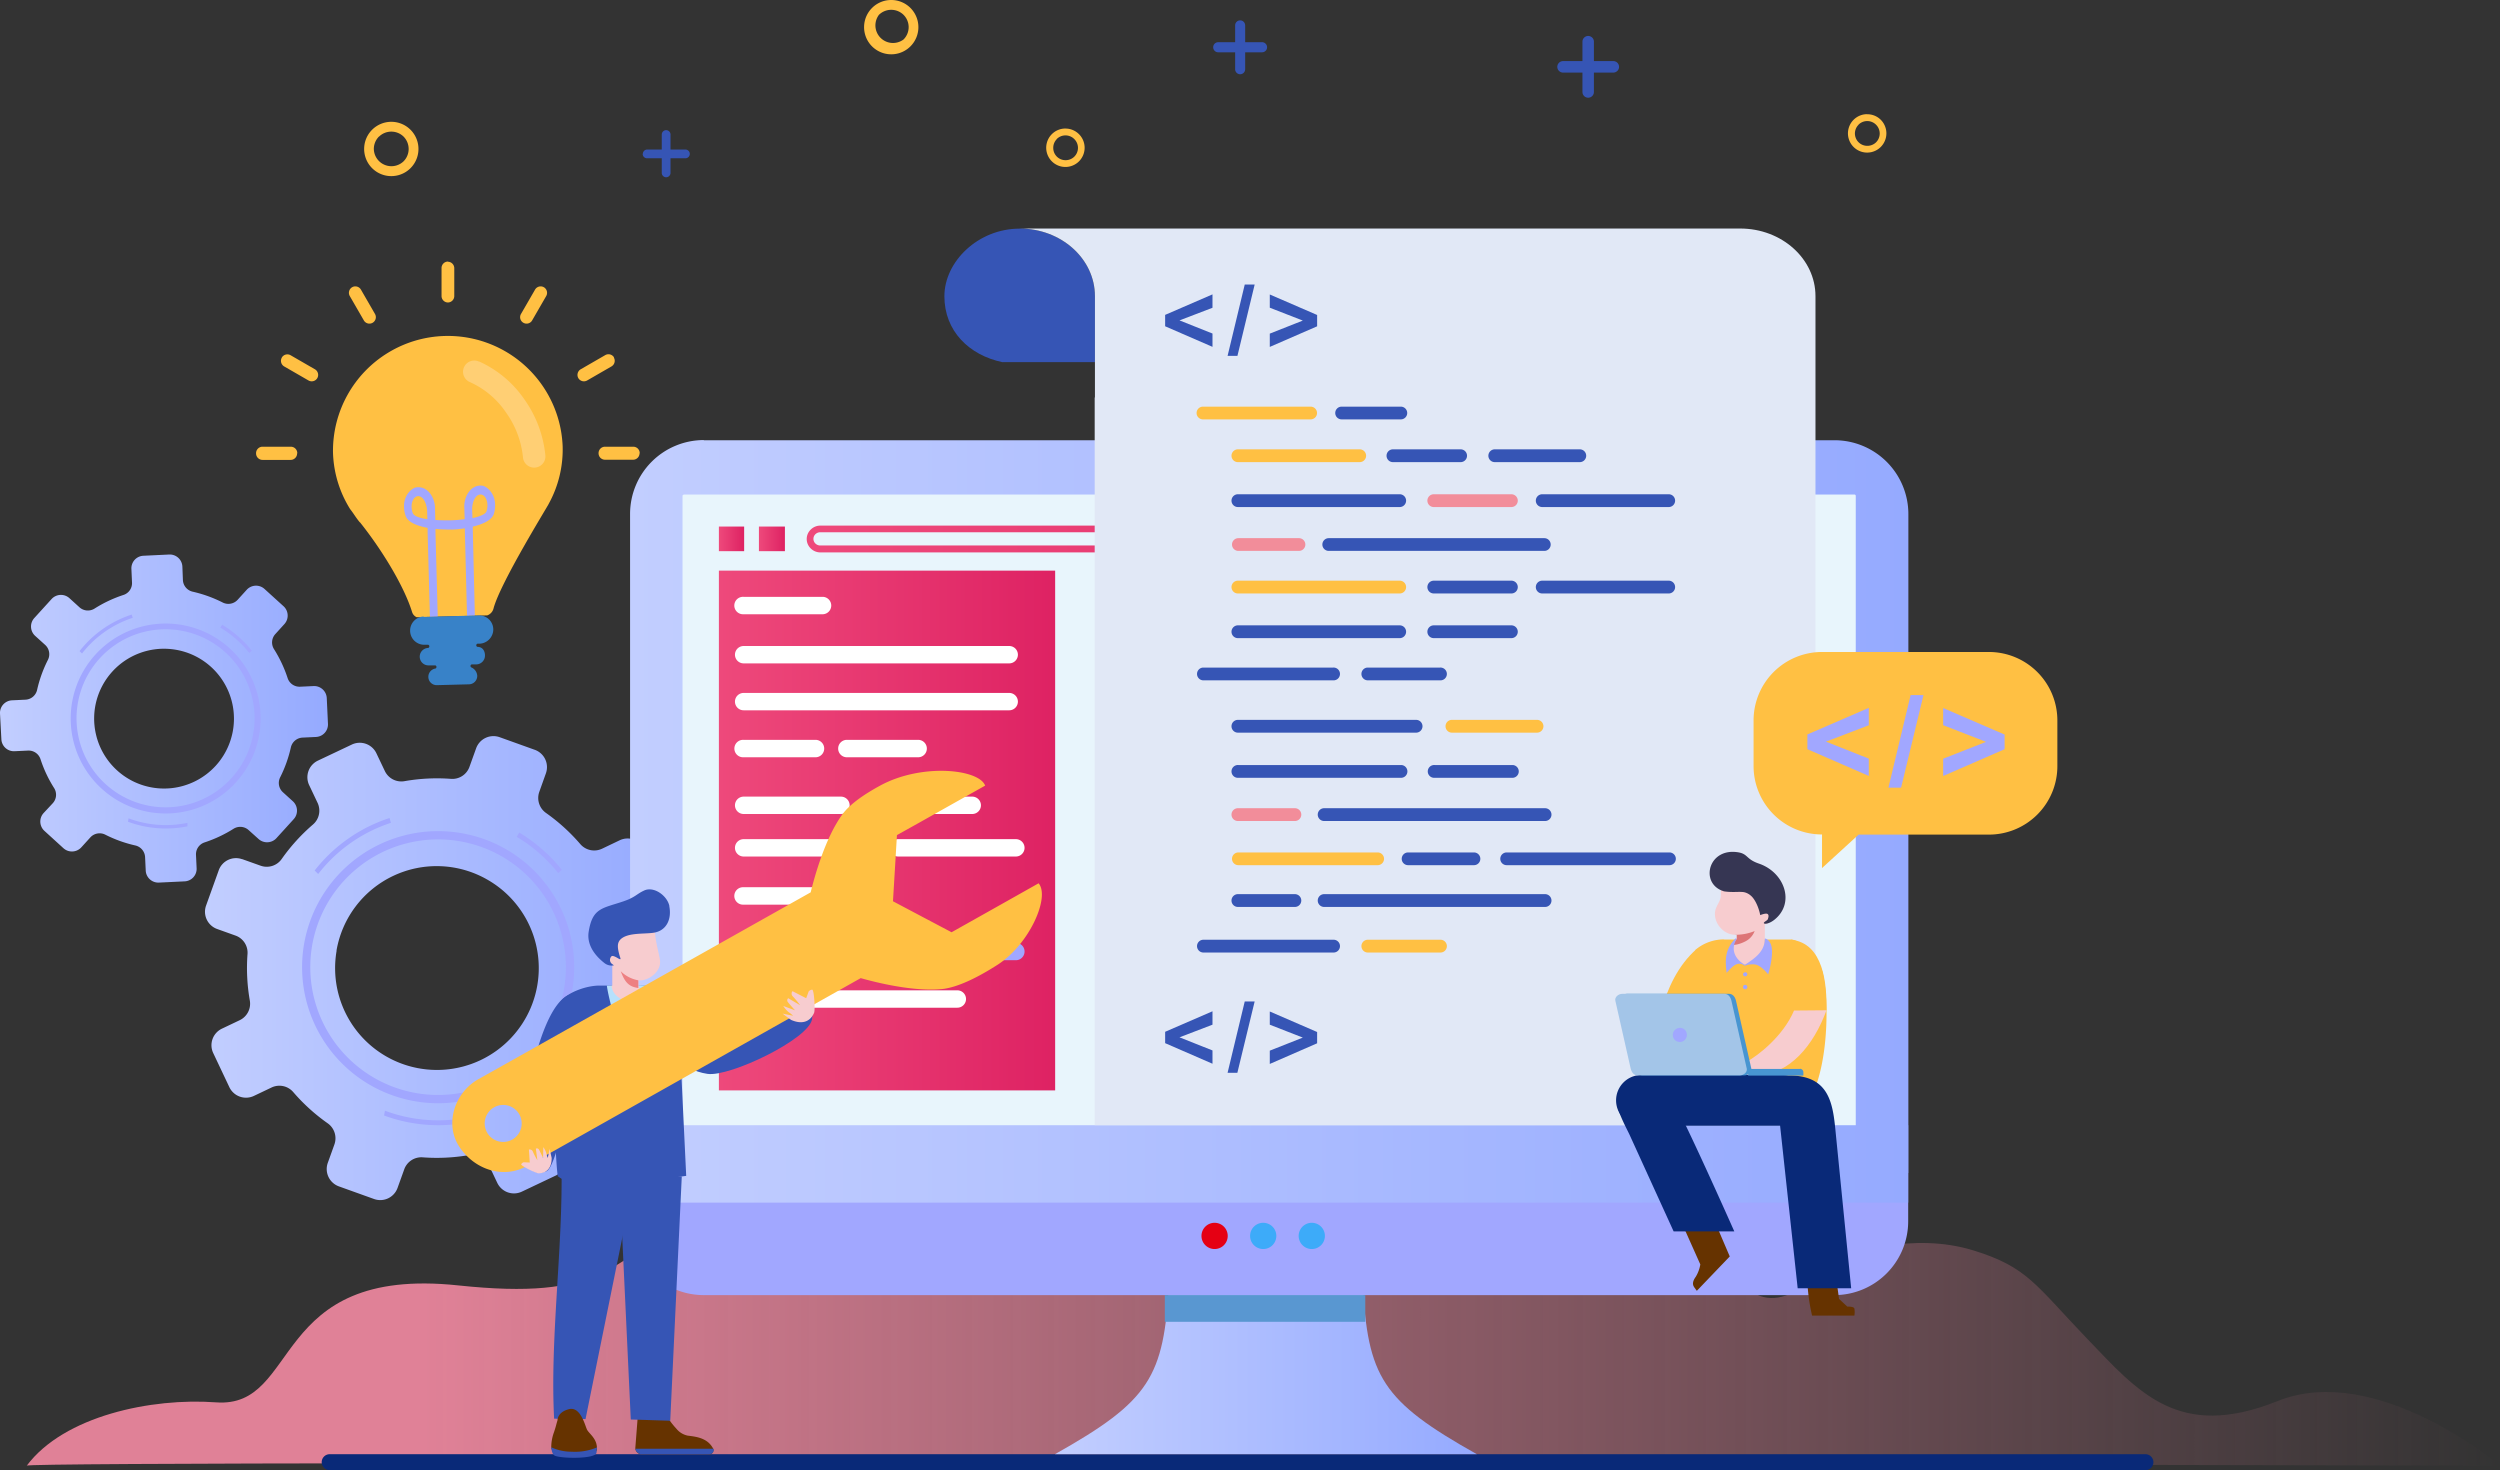 <svg id="Layer_1" data-name="Layer 1" xmlns="http://www.w3.org/2000/svg" xmlns:xlink="http://www.w3.org/1999/xlink" viewBox="0 0 710.75 417.96"><rect x="0" y="0" width="710.75" height="417.96" fill="#333333" stroke="none"/><defs><style>.cls-1,.cls-11,.cls-12,.cls-14,.cls-19,.cls-2,.cls-20,.cls-21,.cls-22,.cls-26,.cls-27,.cls-28,.cls-29,.cls-3,.cls-30,.cls-31,.cls-32,.cls-33,.cls-5,.cls-6,.cls-7,.cls-8,.cls-9{fill-rule:evenodd;}.cls-1{fill:url(#Gradiente_sem_nome_69);}.cls-2{fill:url(#linear-gradient);}.cls-3,.cls-4{fill:#a1a7ff;}.cls-5{fill:url(#linear-gradient-2);}.cls-6{fill:#092978;}.cls-7{fill:url(#linear-gradient-3);}.cls-8{fill:#e8f5fc;}.cls-9{fill:url(#linear-gradient-4);}.cls-10{fill:url(#linear-gradient-5);}.cls-11{fill:#e50013;}.cls-12{fill:#3dabf9;}.cls-13{fill:url(#linear-gradient-6);}.cls-14{fill:#fff;}.cls-15{fill:none;stroke-miterlimit:10;stroke:url(#linear-gradient-7);}.cls-16{fill:url(#linear-gradient-8);}.cls-17{fill:url(#linear-gradient-9);}.cls-18{fill:#5997d1;}.cls-19,.cls-25{fill:#3655b5;}.cls-20{fill:#e1e8f6;}.cls-21,.cls-34{fill:#ffc043;}.cls-22{fill:#3882c8;}.cls-23{fill:#ffcf74;}.cls-24{fill:#630;}.cls-26{fill:#b6e0fc;}.cls-27{fill:#f7cccf;}.cls-28{fill:#ed8082;}.cls-29{fill:#f28d9a;}.cls-30{fill:#dd7577;}.cls-31{fill:#363653;}.cls-32{fill:#4895d1;}.cls-33{fill:#a3c5e8;}</style><linearGradient id="Gradiente_sem_nome_69" x1="7.57" y1="369.79" x2="710.75" y2="369.79" gradientUnits="userSpaceOnUse"><stop offset="0.16" stop-color="#e08197"/><stop offset="1" stop-color="#e08197" stop-opacity="0"/></linearGradient><linearGradient id="linear-gradient" x1="58.25" y1="275.24" x2="190.12" y2="275.24" gradientUnits="userSpaceOnUse"><stop offset="0" stop-color="#c2ceff"/><stop offset="1" stop-color="#95aaff"/></linearGradient><linearGradient id="linear-gradient-2" x1="0" y1="204.31" x2="93.28" y2="204.31" xlink:href="#linear-gradient"/><linearGradient id="linear-gradient-3" x1="179.13" y1="229.32" x2="542.5" y2="229.32" xlink:href="#linear-gradient"/><linearGradient id="linear-gradient-4" x1="299.92" y1="388.03" x2="419.86" y2="388.03" xlink:href="#linear-gradient"/><linearGradient id="linear-gradient-5" x1="179.13" y1="330.91" x2="542.5" y2="330.91" xlink:href="#linear-gradient"/><linearGradient id="linear-gradient-6" x1="204.38" y1="236.11" x2="299.99" y2="236.11" gradientUnits="userSpaceOnUse"><stop offset="0" stop-color="#ee497b"/><stop offset="1" stop-color="#de2263"/></linearGradient><linearGradient id="linear-gradient-7" x1="229.33" y1="153.2" x2="504.03" y2="153.2" xlink:href="#linear-gradient-6"/><linearGradient id="linear-gradient-8" x1="215.76" y1="153.2" x2="223.14" y2="153.2" xlink:href="#linear-gradient-6"/><linearGradient id="linear-gradient-9" x1="204.38" y1="153.2" x2="211.57" y2="153.2" xlink:href="#linear-gradient-6"/></defs><title>Platforms Supported</title><path class="cls-1" d="M710.75,416.69s-35-29.69-63.23-18.37-39.61-2.59-54.22-17.81-16.86-20.26-32.2-25c-16.85-5.26-36,.38-41.09,4.49s-18.75,18.61-28.54-1-6.32-15.29-21.22-10.54c-8.93,2.84-40.31,18.18-55.76-2.79-6.86-9.31-19.44-22.38-34.64-20.45s-20.68,6.65-29.46,11.14-21.16-.32-28.91-4.49c-10.73-5.77-28.22-14.28-39.05-4.49C266.26,342,266,349,239.45,336.77c-9.93-4.58-25-6.21-41.18,5.78-23.48,17.35-27.46,27.18-68,22.89-53.87-5.71-44.68,35.05-68.86,33.25-18.35-1.36-43.24,3.87-53.8,18-.88-1.64,703.18,0,703.18,0"/><path class="cls-2" d="M68.83,244.24l5.24,1.87a5.18,5.18,0,0,0,6-1.88A53.67,53.67,0,0,1,89,234.39a5.19,5.19,0,0,0,1.28-6.15l-2.37-5a5.23,5.23,0,0,1,2.48-7l9.63-4.56a5.24,5.24,0,0,1,7,2.5l2.38,5a5.19,5.19,0,0,0,5.57,2.91,53.38,53.38,0,0,1,13.27-.66,5.16,5.16,0,0,0,5.24-3.45l1.88-5.23a5.24,5.24,0,0,1,6.68-3.17l10,3.59a5.23,5.23,0,0,1,3.16,6.69l-1.87,5.24a5.2,5.2,0,0,0,1.87,6A53.62,53.62,0,0,1,165,240a5.21,5.21,0,0,0,6.16,1.29l5-2.39a5.22,5.22,0,0,1,7,2.5l4.56,9.63a5.22,5.22,0,0,1-2.49,7l-5,2.38a5.19,5.19,0,0,0-2.91,5.57,53.91,53.91,0,0,1,.66,13.27,5.18,5.18,0,0,0,3.44,5.25l5.24,1.87a5.22,5.22,0,0,1,3.16,6.68l-3.59,10a5.23,5.23,0,0,1-6.68,3.17l-5.24-1.88a5.19,5.19,0,0,0-6,1.88,53.62,53.62,0,0,1-8.91,9.84,5.18,5.18,0,0,0-1.3,6.15l2.39,5a5.22,5.22,0,0,1-2.49,7l-9.63,4.57a5.25,5.25,0,0,1-7-2.5l-2.37-5a5.19,5.19,0,0,0-5.58-2.9,53.81,53.81,0,0,1-13.26.65,5.17,5.17,0,0,0-5.25,3.45l-1.88,5.23a5.22,5.22,0,0,1-6.68,3.17l-10-3.59a5.24,5.24,0,0,1-3.16-6.69l1.88-5.23a5.2,5.2,0,0,0-1.89-6,53.89,53.89,0,0,1-9.83-8.91,5.18,5.18,0,0,0-6.15-1.28l-5,2.38a5.24,5.24,0,0,1-7-2.49l-4.56-9.64a5.22,5.22,0,0,1,2.49-7l5-2.38a5.19,5.19,0,0,0,2.9-5.57,53.43,53.43,0,0,1-.66-13.27A5.16,5.16,0,0,0,67,266l-5.25-1.88a5.21,5.21,0,0,1-3.16-6.68l3.59-10a5.21,5.21,0,0,1,6.68-3.16m26.84,26A28.95,28.95,0,1,0,138.41,250,28.9,28.9,0,0,0,95.67,270.25Z"/><path class="cls-3" d="M155.11,255.33a36.33,36.33,0,1,1-22.85-15.86,36.25,36.25,0,0,1,22.85,15.86m-22.35-18.16a38.68,38.68,0,1,0,24.34,16.88A38.53,38.53,0,0,0,132.76,237.17Z"/><path class="cls-4" d="M109.44,315.77a43.18,43.18,0,0,0,23.09,2l.94-.19,0,1.42-.7.14a44.59,44.59,0,0,1-23.58-2Zm1.7-81.84a43.09,43.09,0,0,0-20.68,14.55l-1-1a44.56,44.56,0,0,1,21.29-14.92Zm47.57,14.32a43.69,43.69,0,0,0-9.44-8.83c-.77-.53-1.57-1-2.38-1.52l.73-1.2c.83.5,1.65,1,2.44,1.57a45.08,45.08,0,0,1,9.66,9Z"/><path class="cls-5" d="M3.42,199.1l3.81-.18a3.56,3.56,0,0,0,3.31-2.75,36.57,36.57,0,0,1,3.09-8.58,3.57,3.57,0,0,0-.79-4.24L10,180.78a3.59,3.59,0,0,1-.25-5.07l4.92-5.41a3.6,3.6,0,0,1,5.07-.24l2.83,2.57a3.56,3.56,0,0,0,4.29.4,36.68,36.68,0,0,1,8.25-3.89,3.52,3.52,0,0,0,2.42-3.55l-.17-3.82A3.57,3.57,0,0,1,40.79,158l7.31-.35a3.59,3.59,0,0,1,3.75,3.42L52,164.9a3.56,3.56,0,0,0,2.76,3.31,37.28,37.28,0,0,1,8.57,3.09,3.56,3.56,0,0,0,4.24-.79l2.57-2.83a3.58,3.58,0,0,1,5.06-.24l5.42,4.92a3.59,3.59,0,0,1,.23,5.07l-2.57,2.83a3.55,3.55,0,0,0-.38,4.29,37.08,37.08,0,0,1,3.88,8.25,3.55,3.55,0,0,0,3.55,2.43l3.82-.18a3.59,3.59,0,0,1,3.75,3.41l.34,7.31a3.57,3.57,0,0,1-3.41,3.75l-3.81.18a3.58,3.58,0,0,0-3.32,2.76A36.79,36.79,0,0,1,79.65,221a3.56,3.56,0,0,0,.79,4.24l2.83,2.57a3.6,3.6,0,0,1,.24,5.07l-4.92,5.41a3.61,3.61,0,0,1-5.08.24L70.69,236a3.56,3.56,0,0,0-4.29-.38,37.08,37.08,0,0,1-8.25,3.88A3.55,3.55,0,0,0,55.72,243l.18,3.82a3.57,3.57,0,0,1-3.41,3.75l-7.31.35a3.59,3.59,0,0,1-3.75-3.42l-.18-3.81a3.58,3.58,0,0,0-2.76-3.32,36.63,36.63,0,0,1-8.57-3.08,3.57,3.57,0,0,0-4.24.79l-2.57,2.83a3.6,3.6,0,0,1-5.07.24l-5.41-4.93a3.59,3.59,0,0,1-.24-5.06L15,228.36a3.56,3.56,0,0,0,.4-4.29,36.25,36.25,0,0,1-3.89-8.25,3.55,3.55,0,0,0-3.55-2.43l-3.82.18a3.57,3.57,0,0,1-3.75-3.41L0,202.85a3.59,3.59,0,0,1,3.42-3.75m23.82,9.49a19.87,19.87,0,1,0,21.83-24A19.85,19.85,0,0,0,27.24,208.59Z"/><path class="cls-3" d="M68.37,190.54a25.31,25.31,0,1,1-15.92-11.06,25.25,25.25,0,0,1,15.92,11.06M52.79,177.88a27,27,0,1,0,17,11.76A26.91,26.91,0,0,0,52.79,177.88Z"/><path class="cls-4" d="M36.55,232.65a30,30,0,0,0,16.08,1.41l.66-.13v1l-.49.09a31,31,0,0,1-16.42-1.4Zm1.18-57a30.11,30.11,0,0,0-14.41,10.14l-.71-.67a31,31,0,0,1,14.84-10.4Zm33.15,10a30.45,30.45,0,0,0-6.58-6.15c-.54-.37-1.09-.73-1.66-1.06l.51-.84c.58.35,1.15.72,1.7,1.1a31.28,31.28,0,0,1,6.73,6.27Z"/><path class="cls-6" d="M93.72,413.43H609.94a2.27,2.27,0,0,1,2.27,2.27h0a2.27,2.27,0,0,1-2.27,2.26H93.72a2.27,2.27,0,0,1-2.26-2.26h0a2.27,2.27,0,0,1,2.26-2.27"/><path class="cls-7" d="M200.08,125.16H521.55a21,21,0,0,1,21,21V333.48H179.13V146.11a21,21,0,0,1,21-21"/><path class="cls-8" d="M194.41,140.6H527.23a.36.36,0,0,1,.36.36V352.39a.37.37,0,0,1-.36.37H194.41a.37.37,0,0,1-.37-.37V141a.36.36,0,0,1,.37-.36"/><path class="cls-9" d="M332.36,364.8c-1.48,26.68-5.38,33.43-32.44,48.63H419.86c-27.06-15.2-31-21.95-32.44-48.63l-27.53-2.17Z"/><path class="cls-3" d="M542.5,333.48v13.77a21,21,0,0,1-21,20.95H200.08a21,21,0,0,1-21-20.95V333.48Z"/><rect class="cls-10" x="179.13" y="319.9" width="363.37" height="22.01"/><path class="cls-11" d="M345.31,347.64a3.73,3.73,0,1,1-3.73,3.73,3.74,3.74,0,0,1,3.73-3.73"/><path class="cls-12" d="M359.13,347.64a3.73,3.73,0,1,1-3.73,3.73,3.73,3.73,0,0,1,3.73-3.73"/><path class="cls-12" d="M372.94,347.64a3.73,3.73,0,1,1-3.73,3.73,3.73,3.73,0,0,1,3.73-3.73"/><rect class="cls-13" x="204.38" y="162.23" width="95.6" height="147.77"/><path class="cls-14" d="M211.42,281.55h60.75a2.47,2.47,0,0,1,0,4.94H211.42a2.47,2.47,0,1,1,0-4.94"/><path class="cls-14" d="M211.42,169.68H234a2.48,2.48,0,0,1,0,4.95h-22.6a2.48,2.48,0,1,1,0-4.95"/><path class="cls-14" d="M211.42,183.66h75.5a2.47,2.47,0,1,1,0,4.94h-75.5a2.47,2.47,0,1,1,0-4.94"/><path class="cls-14" d="M211.42,197h75.5a2.47,2.47,0,1,1,0,4.94h-75.5a2.47,2.47,0,1,1,0-4.94"/><path class="cls-14" d="M211.42,210.34H232a2.48,2.48,0,0,1,0,4.95H211.42a2.48,2.48,0,1,1,0-4.95"/><path class="cls-14" d="M240.61,210.34h20.57a2.48,2.48,0,0,1,0,4.95H240.61a2.48,2.48,0,0,1,0-4.95"/><path class="cls-14" d="M211.42,226.48h27.66a2.47,2.47,0,0,1,0,4.94H211.42a2.47,2.47,0,1,1,0-4.94"/><path class="cls-14" d="M248.74,226.48h27.67a2.47,2.47,0,0,1,0,4.94H248.74a2.47,2.47,0,0,1,0-4.94"/><path class="cls-14" d="M211.42,238.57h33.44a2.47,2.47,0,1,1,0,4.94H211.42a2.47,2.47,0,1,1,0-4.94"/><path class="cls-14" d="M255.36,238.57h33.45a2.47,2.47,0,0,1,0,4.94H255.36a2.47,2.47,0,0,1,0-4.94"/><path class="cls-14" d="M211.42,252.24H234a2.48,2.48,0,0,1,0,4.95h-22.6a2.48,2.48,0,1,1,0-4.95"/><path class="cls-3" d="M211.42,268.05h33.44a2.47,2.47,0,1,1,0,4.94H211.42a2.47,2.47,0,1,1,0-4.94"/><path class="cls-3" d="M255.36,268.05h33.45a2.47,2.47,0,0,1,0,4.94H255.36a2.47,2.47,0,0,1,0-4.94"/><path class="cls-15" d="M500.19,150.82h-267a2.46,2.46,0,0,0-1.72.7,2.34,2.34,0,0,0,0,3.36,2.46,2.46,0,0,0,1.72.7h267a2.45,2.45,0,0,0,1.71-.7,2.32,2.32,0,0,0,0-3.36,2.45,2.45,0,0,0-1.71-.7m-267-.89h267a3.39,3.39,0,0,1,2.36,1,3.21,3.21,0,0,1,0,4.62,3.39,3.39,0,0,1-2.36,1h-267a3.37,3.37,0,0,1-2.36-1,3.21,3.21,0,0,1,0-4.62A3.37,3.37,0,0,1,233.17,149.93Z"/><rect class="cls-16" x="215.76" y="149.7" width="7.39" height="7"/><rect class="cls-17" x="204.38" y="149.7" width="7.18" height="7"/><rect class="cls-18" x="331.16" y="368.2" width="56.99" height="7.59"/><path class="cls-19" d="M289.89,65c-11.82,0-21.4,9.37-21.4,19.23s7,16.73,16.48,18.73h26.32V84.2c0-10.62-9.58-19.23-21.4-19.23"/><path class="cls-20" d="M289.67,65Zm21.62,48h-.07V319.9H516.14V84.2c0-10.62-9.58-19.23-21.4-19.23H289.89c11.82,0,21.4,8.61,21.4,19.23Z"/><path class="cls-21" d="M102.34,148.49c6.14,7.68,12.52,18.06,14.83,25.56a2.4,2.4,0,0,0,1.3,1.43l20.06-.53a2.81,2.81,0,0,0,1.75-1.85c1.82-7.25,15.86-29.86,15.68-29.79a31.94,31.94,0,0,0,4-16.48,32.66,32.66,0,0,0-65.29,1.75,32,32,0,0,0,4.88,16.17c1,1.26,1.67,2.48,2.74,3.74"/><path class="cls-3" d="M121.42,144.94c-.58-4.91-4-4.92-4.39-1.39a5.56,5.56,0,0,0,.32,2.32c.29.84,1.91,1.41,4.15,1.74Zm12.8-.35c.32-4.92,3.77-5.12,4.31-1.61a5.42,5.42,0,0,1-.2,2.33c-.24.85-1.83,1.51-4,2Zm-5.85,5.95h-.79a35.9,35.9,0,0,1-3.78-.17l0,.81.65,24.13-2.23.06-.65-24.13,0-1.17c-3.19-.58-5.65-1.69-6.23-3.36a8.25,8.25,0,0,1-.45-3.45,6.08,6.08,0,0,1,1-2.85,5.19,5.19,0,0,1,2-1.75c3.44-.92,5.92,2.7,5.79,6.17l.08,3c1.32.09,2.74.12,4.18.1s2.85-.16,4.16-.33l-.08-3c-.31-3.45,2-7.2,5.45-6.46a5.09,5.09,0,0,1,2.06,1.64,6.09,6.09,0,0,1,1.16,2.8,8.11,8.11,0,0,1-.27,3.46c-.48,1.7-2.88,2.94-6,3.68l0,1.17L135,175l-2.23.06L132.16,151l0-.8a34.89,34.89,0,0,1-3.77.37Z"/><path class="cls-22" d="M120.42,175.39l15.69-.42a4,4,0,0,1,4.13,3.9h0a4.07,4.07,0,0,1-3.91,4.13h-.58a.48.48,0,0,0-.35.47.47.47,0,0,0,.37.44c1.36,0,2.1,1.07,2.11,2.43h0a2.52,2.52,0,0,1-2.42,2.55l-1.35,0a.48.48,0,0,0-.35.47.47.47,0,0,0,.37.44,2.79,2.79,0,0,1,1.55,2.31h0a2.39,2.39,0,0,1-2.31,2.44l-9.16.24a2.37,2.37,0,0,1-2.43-2.31h0a2.37,2.37,0,0,1,2-2.41.48.48,0,0,0,0-.9l-1.91,0a2.48,2.48,0,0,1-2.54-2.41h0a2.49,2.49,0,0,1,2.41-2.55.47.47,0,0,0,.32-.46.46.46,0,0,0-.34-.45l-1,0a4,4,0,0,1-4.12-3.91h0a4,4,0,0,1,3.9-4.12"/><path class="cls-23" d="M136.18,102.8a3.19,3.19,0,1,0-2.49,5.87,24.46,24.46,0,0,1,10.13,8.55A26.35,26.35,0,0,1,148.68,130a3.19,3.19,0,0,0,6.37-.5,33,33,0,0,0-6-16,31,31,0,0,0-12.86-10.74"/><path class="cls-21" d="M154.62,81.66h0a1.84,1.84,0,0,1,.67,2.5l-4,6.93a1.82,1.82,0,0,1-2.5.67h0a1.82,1.82,0,0,1-.67-2.5l4-6.93a1.84,1.84,0,0,1,2.5-.67m-54.51,0h0a1.84,1.84,0,0,1,2.5.67l4,6.93a1.83,1.83,0,0,1-.67,2.5h0a1.82,1.82,0,0,1-2.5-.67l-4-6.93A1.84,1.84,0,0,1,100.11,81.66Zm-20,20h0a1.84,1.84,0,0,1,2.5-.67l6.93,4a1.85,1.85,0,0,1,.67,2.51h0a1.84,1.84,0,0,1-2.5.67l-6.93-4A1.84,1.84,0,0,1,80.16,101.61Zm94.41,0h0a1.84,1.84,0,0,1-.67,2.51l-6.93,4a1.84,1.84,0,0,1-2.5-.67h0a1.85,1.85,0,0,1,.67-2.51l6.93-4A1.84,1.84,0,0,1,174.57,101.61Zm7.3,27.26h0A1.83,1.83,0,0,1,180,130.7h-8a1.83,1.83,0,0,1-1.83-1.83h0A1.83,1.83,0,0,1,172,127h8A1.83,1.83,0,0,1,181.87,128.87Zm-97.35,0h0a1.84,1.84,0,0,1-1.83,1.83h-8a1.84,1.84,0,0,1-1.84-1.83h0A1.84,1.84,0,0,1,74.69,127h8A1.84,1.84,0,0,1,84.52,128.87Zm42.84-54.51h0a1.84,1.84,0,0,1,1.84,1.83v8A1.84,1.84,0,0,1,127.36,86h0a1.84,1.84,0,0,1-1.83-1.83v-8A1.84,1.84,0,0,1,127.36,74.36Z"/><path class="cls-21" d="M518,185.36h47.45a19.46,19.46,0,0,1,19.46,19.46v13a19.46,19.46,0,0,1-19.46,19.46H528.4L518,246.79v-9.55a19.46,19.46,0,0,1-19.46-19.46v-13A19.46,19.46,0,0,1,518,185.36"/><path class="cls-24" d="M201.72,413.43H182.4a1.79,1.79,0,0,1-1.77-1.55,2.29,2.29,0,0,1,0-.37l.79-10.15a11.37,11.37,0,0,1,1.93-.64,2,2,0,0,0,1.43-1.3,1,1,0,0,1,0-.14c.44-2,3.26-2.58,3.78-.67.06.25.12.49.17.72,0,.05,0,.11,0,.17.08.41.14.79.18,1.12v0a11.18,11.18,0,0,1,.09,1.38c.26.32.51.64.74,1,.13.15.24.31.36.46l.75,1q.16.23.33.42c.27.34.53.66.8.95l.36.4a5.54,5.54,0,0,0,3.19,1.92c2.09.29,5.51.52,7.17,3.6a1.54,1.54,0,0,1,.08.19,1.19,1.19,0,0,1-1.14,1.55"/><path class="cls-25" d="M201.72,413.43H182.4a1.79,1.79,0,0,1-1.77-1.55h22.23a1.19,1.19,0,0,1-1.14,1.55"/><path class="cls-19" d="M187.24,292.45c2.72,6,6.09,11.67,13.88,12.85,6.31.95,28.9-9.89,29.75-15.57s-3-6.6-3-6.6-22.26,10.25-24,9.69c-1.27-.42-7.45-6.27-11.25-9.74-.81-.74-6.57,6.77-5.4,9.37"/><path class="cls-19" d="M185.17,280.2H170.41c-3.57,0-8.72,1.79-10.88,4.32-3.1,3.63-1.89,44.22-.95,49.88l1.09.76c0,22.61-3.27,46.55-2.13,68.17l8.93.11,11.38-56.16,5.43-11.9,9.29-.74,2.52-.34-2.45-51.22a11.6,11.6,0,0,0-7.47-2.88"/><path class="cls-19" d="M168.55,293.51c1.46-3,.34-9-2.76-10.33a5.26,5.26,0,0,0-4.11-.31C152.06,287,147,324.41,148.62,327c1.39,2.26,1.27,7.89,6.69,6,3.32-1.16,7.13-26.8,13.24-39.51"/><path class="cls-26" d="M183.71,280.2c1,7.33-2.53,20.47-3.38,28.48-.26-.63-7.13-22.83-7.8-28.48h6.67a37.65,37.65,0,0,1,4.51,0"/><path class="cls-27" d="M187.62,272.9c.52,3.45-3.43,6.07-6.11,5.84v1.58l.14.19c.93,2.44-1.71,4-2.58,4.84-.8-.61-5.08-1.78-5.17-5.15h.17v-5.92a2.53,2.53,0,0,1-.59-.26,2.09,2.09,0,0,1-.67-2.15c.16-.9,1.42-.29,1.42-.29h0c-1.09-2.69-2.49-5,.33-6.51s8.5-1.39,8.5-1.39l3.41-.35c-.92,1.47.81,7.29,1.15,9.57"/><path class="cls-28" d="M176.47,276.11c1.2,3.21,2.33,4.41,5,4.78V278.7a9.44,9.44,0,0,1-5-2.59"/><polygon class="cls-19" points="193.83 334.47 176.09 334.4 179.33 403.56 190.55 403.92 193.83 334.47"/><path class="cls-24" d="M169.72,412c-.17,2.89-10.41,1.9-12.05,1a2,2,0,0,1-.95-1.76,12.36,12.36,0,0,1,.79-4.09c.66-2,.57-2,1-3.39,0,0-.11-2.27,3.24-3.13s4.59,4.77,5.16,5.85,2.57,2.35,2.78,4.8a5.24,5.24,0,0,1,0,.69"/><path class="cls-25" d="M169.58,413c-.2,1.87-10.27,1.69-11.91.82-.63-.33-.9-1.58-.95-2.36a13.47,13.47,0,0,0,5.81,1.26,16,16,0,0,0,7.18-1.22c0,.22-.11,1.26-.13,1.5"/><path class="cls-19" d="M190.28,257.61c.72,3.67-.75,6.95-4.36,7.55-2.69.45-7.37-.1-9.47,1.87-1,1-1,2.23-.27,4.75.22.74.56,1.3-.57.61-.52-.31-1.38-.77-1.72-.55a1.43,1.43,0,0,0,0,2.12c.23.19.66.49.66.49a3.32,3.32,0,0,1-2.76-.69c-1.33-1.07-5.19-4.3-4.42-8.93,1.1-6.76,3.9-6.55,9.85-8.57,3.43-1.17,3.72-2.08,5.92-3.09,2.82-1.29,6.6,1.54,7.17,4.44"/><path class="cls-21" d="M147.64,316.81a5.26,5.26,0,1,1-7.16-2,5.26,5.26,0,0,1,7.16,2m147.63-65.69c3.33,3.89-2.6,17.34-11.63,23.14-5.4,3.48-11.43,6.53-15.94,6.94-8.06.74-18.36-1.81-23-3.12L163.17,324l-10.69,6-2.6,1.46c-6.78,3.82-14.95,1.08-19.26-5.39h0c-4.32-6.47-1.39-15.45,5.39-19.26l2.6-1.46,10.69-6,81.18-45.66c1.07-4.4,4.11-15.44,9-22.15,2.12-2.92,6.24-5.74,10.74-8.19,11.87-6.46,28.12-4.69,29.86,0l-9.54,5.36-8.89,5L255,237.42l-.56,9.41-.57,9.4,8.33,4.41,8.33,4.4,6.64-3.73,8.89-5Z"/><path class="cls-27" d="M148.18,331a1.19,1.19,0,0,1,.72-.57l1.71.08-.24-3.68a.93.93,0,0,1,1.13.59,20.38,20.38,0,0,0,1.27,2.42l-.43-3.28a.67.67,0,0,1,.87.24c.31.52,1.18,2.39,1.18,2.39l.08-3.06a5.93,5.93,0,0,1,.87,1.8,8,8,0,0,0,.39,1.29l.53-2.58s.57,2.5.58,2.59c0,2.73-1.33,4.32-3.73,4.35-.74,0-5.12-2.19-4.93-2.58"/><path class="cls-27" d="M230.9,281.36a1.42,1.42,0,0,0-1,.52l-.7,1.91-3.9-2a1.1,1.1,0,0,0,.12,1.51,24.7,24.7,0,0,1,2.06,2.49l-3.39-2a.79.79,0,0,0-.13,1.06c.43.58,2.07,2.39,2.07,2.39L222.69,286a7.11,7.11,0,0,0,1.56,1.78,8.59,8.59,0,0,1,1.23,1l-3-.61S224.89,290,225,290c3,1.29,5.32.54,6.45-2.06.35-.81,0-6.59-.54-6.57"/><path class="cls-4" d="M531.3,220.6,513.84,213v-4.2l17.46-7.56v4.95l-12.18,4.66,12.18,4.83Z"/><path class="cls-4" d="M536.88,223.94l6.31-26.34h3.66l-6.37,26.34Z"/><path class="cls-4" d="M552.44,220.62V215.7l12.19-4.79-12.19-4.74v-4.88l17.47,7.55V213Z"/><path class="cls-19" d="M361,98.63V94.85l9.39-3.71L361,87.48V83.72l13.46,5.83v3.22Zm-12,2.55,4.88-20.28h2.82l-4.9,20.28Zm-4.29-2.57-13.46-5.85V89.52l13.46-5.83V87.5l-9.38,3.59,9.38,3.73Z"/><path class="cls-21" d="M342,115.61h30.62a1.81,1.81,0,1,1,0,3.62H342a1.81,1.81,0,1,1,0-3.62"/><path class="cls-19" d="M381.42,115.61h16.84a1.81,1.81,0,1,1,0,3.62H381.42a1.81,1.81,0,1,1,0-3.62"/><path class="cls-21" d="M352.07,127.75H386.7a1.82,1.82,0,0,1,0,3.63H352.07a1.82,1.82,0,1,1,0-3.63"/><path class="cls-19" d="M396.15,127.75h19.24a1.82,1.82,0,0,1,0,3.63H396.15a1.82,1.82,0,1,1,0-3.63"/><path class="cls-19" d="M425.11,127.75H449a1.82,1.82,0,1,1,0,3.63h-23.9a1.82,1.82,0,1,1,0-3.63"/><path class="cls-19" d="M352.07,140.52h46a1.82,1.82,0,0,1,0,3.63h-46a1.82,1.82,0,1,1,0-3.63"/><path class="cls-29" d="M407.49,140.52h22.06a1.82,1.82,0,1,1,0,3.63H407.49a1.82,1.82,0,0,1,0-3.63"/><path class="cls-19" d="M438.32,140.52h36.23a1.82,1.82,0,0,1,0,3.63H438.32a1.82,1.82,0,0,1,0-3.63"/><path class="cls-29" d="M352.07,153H369.3a1.81,1.81,0,1,1,0,3.62H352.07a1.81,1.81,0,1,1,0-3.62"/><path class="cls-19" d="M377.76,153h61.29a1.81,1.81,0,1,1,0,3.62H377.76a1.81,1.81,0,1,1,0-3.62"/><path class="cls-21" d="M352.07,165.09h46a1.82,1.82,0,0,1,0,3.63h-46a1.82,1.82,0,1,1,0-3.63"/><path class="cls-19" d="M407.49,165.09h22.06a1.82,1.82,0,1,1,0,3.63H407.49a1.82,1.82,0,0,1,0-3.63"/><path class="cls-19" d="M438.32,165.09h36.23a1.82,1.82,0,0,1,0,3.63H438.32a1.82,1.82,0,0,1,0-3.63"/><path class="cls-19" d="M352.07,177.79h46a1.82,1.82,0,0,1,0,3.63h-46a1.82,1.82,0,1,1,0-3.63"/><path class="cls-19" d="M407.49,177.79h22.06a1.82,1.82,0,1,1,0,3.63H407.49a1.82,1.82,0,0,1,0-3.63"/><path class="cls-19" d="M342,189.79h37a1.82,1.82,0,1,1,0,3.63H342a1.82,1.82,0,0,1,0-3.63"/><path class="cls-19" d="M388.74,189.79h20.65a1.82,1.82,0,1,1,0,3.63H388.74a1.82,1.82,0,0,1,0-3.63"/><path class="cls-19" d="M352.07,204.66h50.66a1.82,1.82,0,0,1,0,3.63H352.07a1.82,1.82,0,1,1,0-3.63"/><path class="cls-21" d="M412.65,204.66h24.46a1.82,1.82,0,0,1,0,3.63H412.65a1.82,1.82,0,0,1,0-3.63"/><path class="cls-19" d="M352.07,217.5h46.37a1.82,1.82,0,0,1,0,3.63H352.07a1.82,1.82,0,1,1,0-3.63"/><path class="cls-19" d="M407.87,217.5H430.1a1.82,1.82,0,0,1,0,3.63H407.87a1.82,1.82,0,1,1,0-3.63"/><path class="cls-29" d="M352.07,229.78H368a1.82,1.82,0,1,1,0,3.63H352.07a1.82,1.82,0,1,1,0-3.63"/><path class="cls-19" d="M376.59,229.78h62.54a1.82,1.82,0,1,1,0,3.63H376.59a1.82,1.82,0,1,1,0-3.63"/><path class="cls-21" d="M352.07,242.35h39.6a1.81,1.81,0,1,1,0,3.62h-39.6a1.81,1.81,0,1,1,0-3.62"/><path class="cls-19" d="M400.32,242.35h18.73a1.81,1.81,0,1,1,0,3.62H400.32a1.81,1.81,0,1,1,0-3.62"/><path class="cls-19" d="M428.34,242.35h46.29a1.81,1.81,0,0,1,0,3.62H428.34a1.81,1.81,0,1,1,0-3.62"/><path class="cls-19" d="M352.07,254.21H368a1.82,1.82,0,1,1,0,3.63H352.07a1.82,1.82,0,1,1,0-3.63"/><path class="cls-19" d="M376.59,254.21h62.54a1.82,1.82,0,1,1,0,3.63H376.59a1.82,1.82,0,1,1,0-3.63"/><path class="cls-19" d="M342,267.17h37a1.82,1.82,0,1,1,0,3.63H342a1.82,1.82,0,0,1,0-3.63"/><path class="cls-21" d="M388.74,267.17h20.65a1.82,1.82,0,1,1,0,3.63H388.74a1.82,1.82,0,0,1,0-3.63"/><path class="cls-19" d="M361,302.48V298.7l9.39-3.71L361,291.32v-3.75l13.46,5.83v3.21ZM349,305l4.88-20.29h2.82L351.78,305Zm-4.29-2.58-13.46-5.85v-3.23l13.46-5.83v3.81l-9.38,3.59,9.38,3.73Z"/><path class="cls-21" d="M490.15,267.1h19c2.37,0,8.21,4.49,9.23,10.34h0c1.93,9.42,1.07,30.13-5.6,37.52l-7.56-.1-23.16-5.74V270a12.59,12.59,0,0,1,8.09-2.93"/><path class="cls-21" d="M509.14,267.16c9.38.92,10.25,12.71,10.13,20.06H509.15Z"/><path class="cls-27" d="M510.06,287.3l9.21-.08c-3.63,9.95-10.58,18.41-19.8,18.41H486.06s2.85-3.66,6.61-4,3.91.21,3.91.21c3.14-1.65,10.4-7.25,13.48-14.58"/><path class="cls-24" d="M521.92,362.68l.92,6.6,2.36,2.19s1.84-.09,2,.55a5.76,5.76,0,0,1,0,2H515.17a54.59,54.59,0,0,1-1.39-11Z"/><path class="cls-6" d="M466.93,305.63h40.12a7.42,7.42,0,0,1,1.34.12h0c11.2-.06,12.59,7.2,13.38,15.1l4.52,45.41H511.08l-5-46.22H466.93a7.21,7.21,0,1,1,0-14.41"/><path class="cls-24" d="M477.89,347.14l5.51,12.34a10,10,0,0,1-1.29,3.5c-.92,1.27-1,2.2-.43,3s.73,1,.73,1l9.36-9.77-4.91-11.47Z"/><path class="cls-6" d="M470.77,307.73a10,10,0,0,1,4,3.56c3.3,5,18.29,38.79,18.29,38.79H475.81l-12.55-27.52c-.53-1.15-3.11-5.92-3.35-8.09-.77-7,5-9.41,10.86-6.74"/><path class="cls-27" d="M488.14,257.61c-2,3.55,1.43,8.49,5.62,8.13v1.12l-2.29,3.26,2.25,3.36,2.35.85,5.67-1.46V262.66c.2-.06.21.31.63,0a4.66,4.66,0,0,0,1.19-3.13c-.17-1-1.43-1.54-1.43-1.54h0c1.18-2.9,2.12-3.36-.92-5s-9.16-1.49-9.16-1.49l-2.78.93c-.12,2.7.25,2.65-1.13,5.1"/><path class="cls-30" d="M493.15,265.75c.2,0,.41,0,.61,0a14.38,14.38,0,0,0,5.09-1.05,5.42,5.42,0,0,1-2.78,3,9.31,9.31,0,0,1-3.56,1l1.25-1.78v-1.12Z"/><path class="cls-31" d="M490,253.39c2.35.39,4.24.06,5.67.23a4.13,4.13,0,0,1,2.07,1c1.34,1.09,2.38,3.77,2.69,5.55,0,0,1.57-.66,2.08-.33s.19,1.11.11,1.43-.8.68-1,.88c-.7.6.95.86,2.88-.7,5.91-4.77,2.86-13.44-4.44-15.93-3.54-1.2-3.13-2.63-5.57-3.15-8.86-1.73-11.4,8.85-4.46,11"/><path class="cls-21" d="M482.26,269.87c-5.16,4.6-8.15,10.95-10,17.62,3.38-.22,6.92-.21,10.27-.32Z"/><path class="cls-3" d="M496.15,280a.62.62,0,1,1-.62.62.63.63,0,0,1,.62-.62m0-3.6a.62.62,0,0,1,.63.62.63.63,0,0,1-1.25,0A.62.62,0,0,1,496.15,276.44Zm-2.39-9.58c-2.16,3.68.19,6.29,2.31,7.47,3-1.94,5.67-3.83,5.67-7.47,0,0,1,0,1.7,1.61,1.1,2.65-.75,8.59-.75,8.59s-2.07-2.68-3.8-2.82a6,6,0,0,0-2.84.37c-2.21-1.61-3.71.48-5.18,2-.47-3.92-.41-6.74,2.52-9.77Z"/><path class="cls-32" d="M491.55,282.54h-29c-1.12,0-2.28.94-2,2l4.34,19.2c.24,1.09.91,2,2,2h29c1.12,0,2.29-.94,2-2l-4.34-19.2c-.25-1.09-.92-2-2-2"/><path class="cls-33" d="M490.25,282.54h-29c-1.12,0-2.28.94-2,2l4.34,19.2c.24,1.09.91,2,2,2h29c1.12,0,2.28-.94,2-2l-4.34-19.2c-.25-1.09-.92-2-2-2"/><path class="cls-3" d="M477.29,292.26a2,2,0,1,0,2.2,1.4,1.86,1.86,0,0,0-2.2-1.4"/><path class="cls-32" d="M511.71,303.9H497v1.9h15.7v-.95a1,1,0,0,0-.95-1"/><path class="cls-34" d="M107.75,38.85a5,5,0,0,1,7,0h0a5,5,0,0,1,0,7h0a5,5,0,0,1-8.47-3.51,5,5,0,0,1,1.45-3.51Zm3.5-4.22a7.74,7.74,0,0,0-5.46,2.26h0a7.72,7.72,0,1,0,10.92,10.92h0a7.73,7.73,0,0,0,0-10.92h0A7.74,7.74,0,0,0,111.25,34.63Z"/><path class="cls-19" d="M189.39,37h0a1.25,1.25,0,0,0-1.25,1.25V49.16a1.25,1.25,0,0,0,1.25,1.24h0a1.25,1.25,0,0,0,1.24-1.24V38.29A1.25,1.25,0,0,0,189.39,37"/><path class="cls-19" d="M182.71,43.72h0A1.25,1.25,0,0,0,184,45h10.87a1.25,1.25,0,0,0,1.24-1.25h0a1.25,1.25,0,0,0-1.24-1.24H184a1.25,1.25,0,0,0-1.24,1.24"/><path class="cls-34" d="M300.42,39.54a3.51,3.51,0,0,1,5,0h0a3.51,3.51,0,0,1,0,5h0a3.48,3.48,0,0,1-2.48,1,3.48,3.48,0,0,1-3.5-3.5,3.48,3.48,0,0,1,1-2.48Zm2.48-3a5.45,5.45,0,0,0-3.86,1.6h0a5.46,5.46,0,1,0,7.72,7.73h0a5.46,5.46,0,0,0,0-7.72h0A5.43,5.43,0,0,0,302.9,36.55Z"/><path class="cls-19" d="M451.52,10.22h0a1.64,1.64,0,0,0-1.63,1.64v5.51h-5.52A1.64,1.64,0,0,0,442.74,19h0a1.65,1.65,0,0,0,1.63,1.64h5.52v5.51a1.63,1.63,0,0,0,1.63,1.63h0a1.63,1.63,0,0,0,1.63-1.63V20.64h5.52A1.65,1.65,0,0,0,460.3,19h0a1.64,1.64,0,0,0-1.63-1.63h-5.52V11.86a1.64,1.64,0,0,0-1.63-1.64"/><path class="cls-19" d="M352.57,5.79h0a1.43,1.43,0,0,0-1.42,1.42V19.68a1.43,1.43,0,0,0,1.42,1.43h0A1.43,1.43,0,0,0,354,19.68V7.21a1.43,1.43,0,0,0-1.43-1.42"/><path class="cls-19" d="M344.91,13.45h0a1.43,1.43,0,0,0,1.43,1.42h12.47a1.43,1.43,0,0,0,1.42-1.42h0A1.43,1.43,0,0,0,358.81,12H346.34a1.43,1.43,0,0,0-1.43,1.43"/><path class="cls-34" d="M249.88,4.22a5,5,0,0,1,7,0h0a4.95,4.95,0,0,1,0,7h0a5,5,0,0,1-7-7ZM253.39,0a7.7,7.7,0,0,0-5.47,2.26h0a7.72,7.72,0,0,0,10.92,10.92h0a7.73,7.73,0,0,0,0-10.92h0A7.73,7.73,0,0,0,253.39,0Z"/><path class="cls-34" d="M528.36,35.46a3.52,3.52,0,0,1,5,0h0a3.52,3.52,0,0,1,0,5h0a3.52,3.52,0,0,1-2.48,1,3.51,3.51,0,0,1-2.49-6Zm2.48-3a5.46,5.46,0,0,0-3.87,1.6h0a5.46,5.46,0,1,0,7.73,7.72h0a5.47,5.47,0,0,0,0-7.73h0A5.43,5.43,0,0,0,530.84,32.48Z"/></svg>